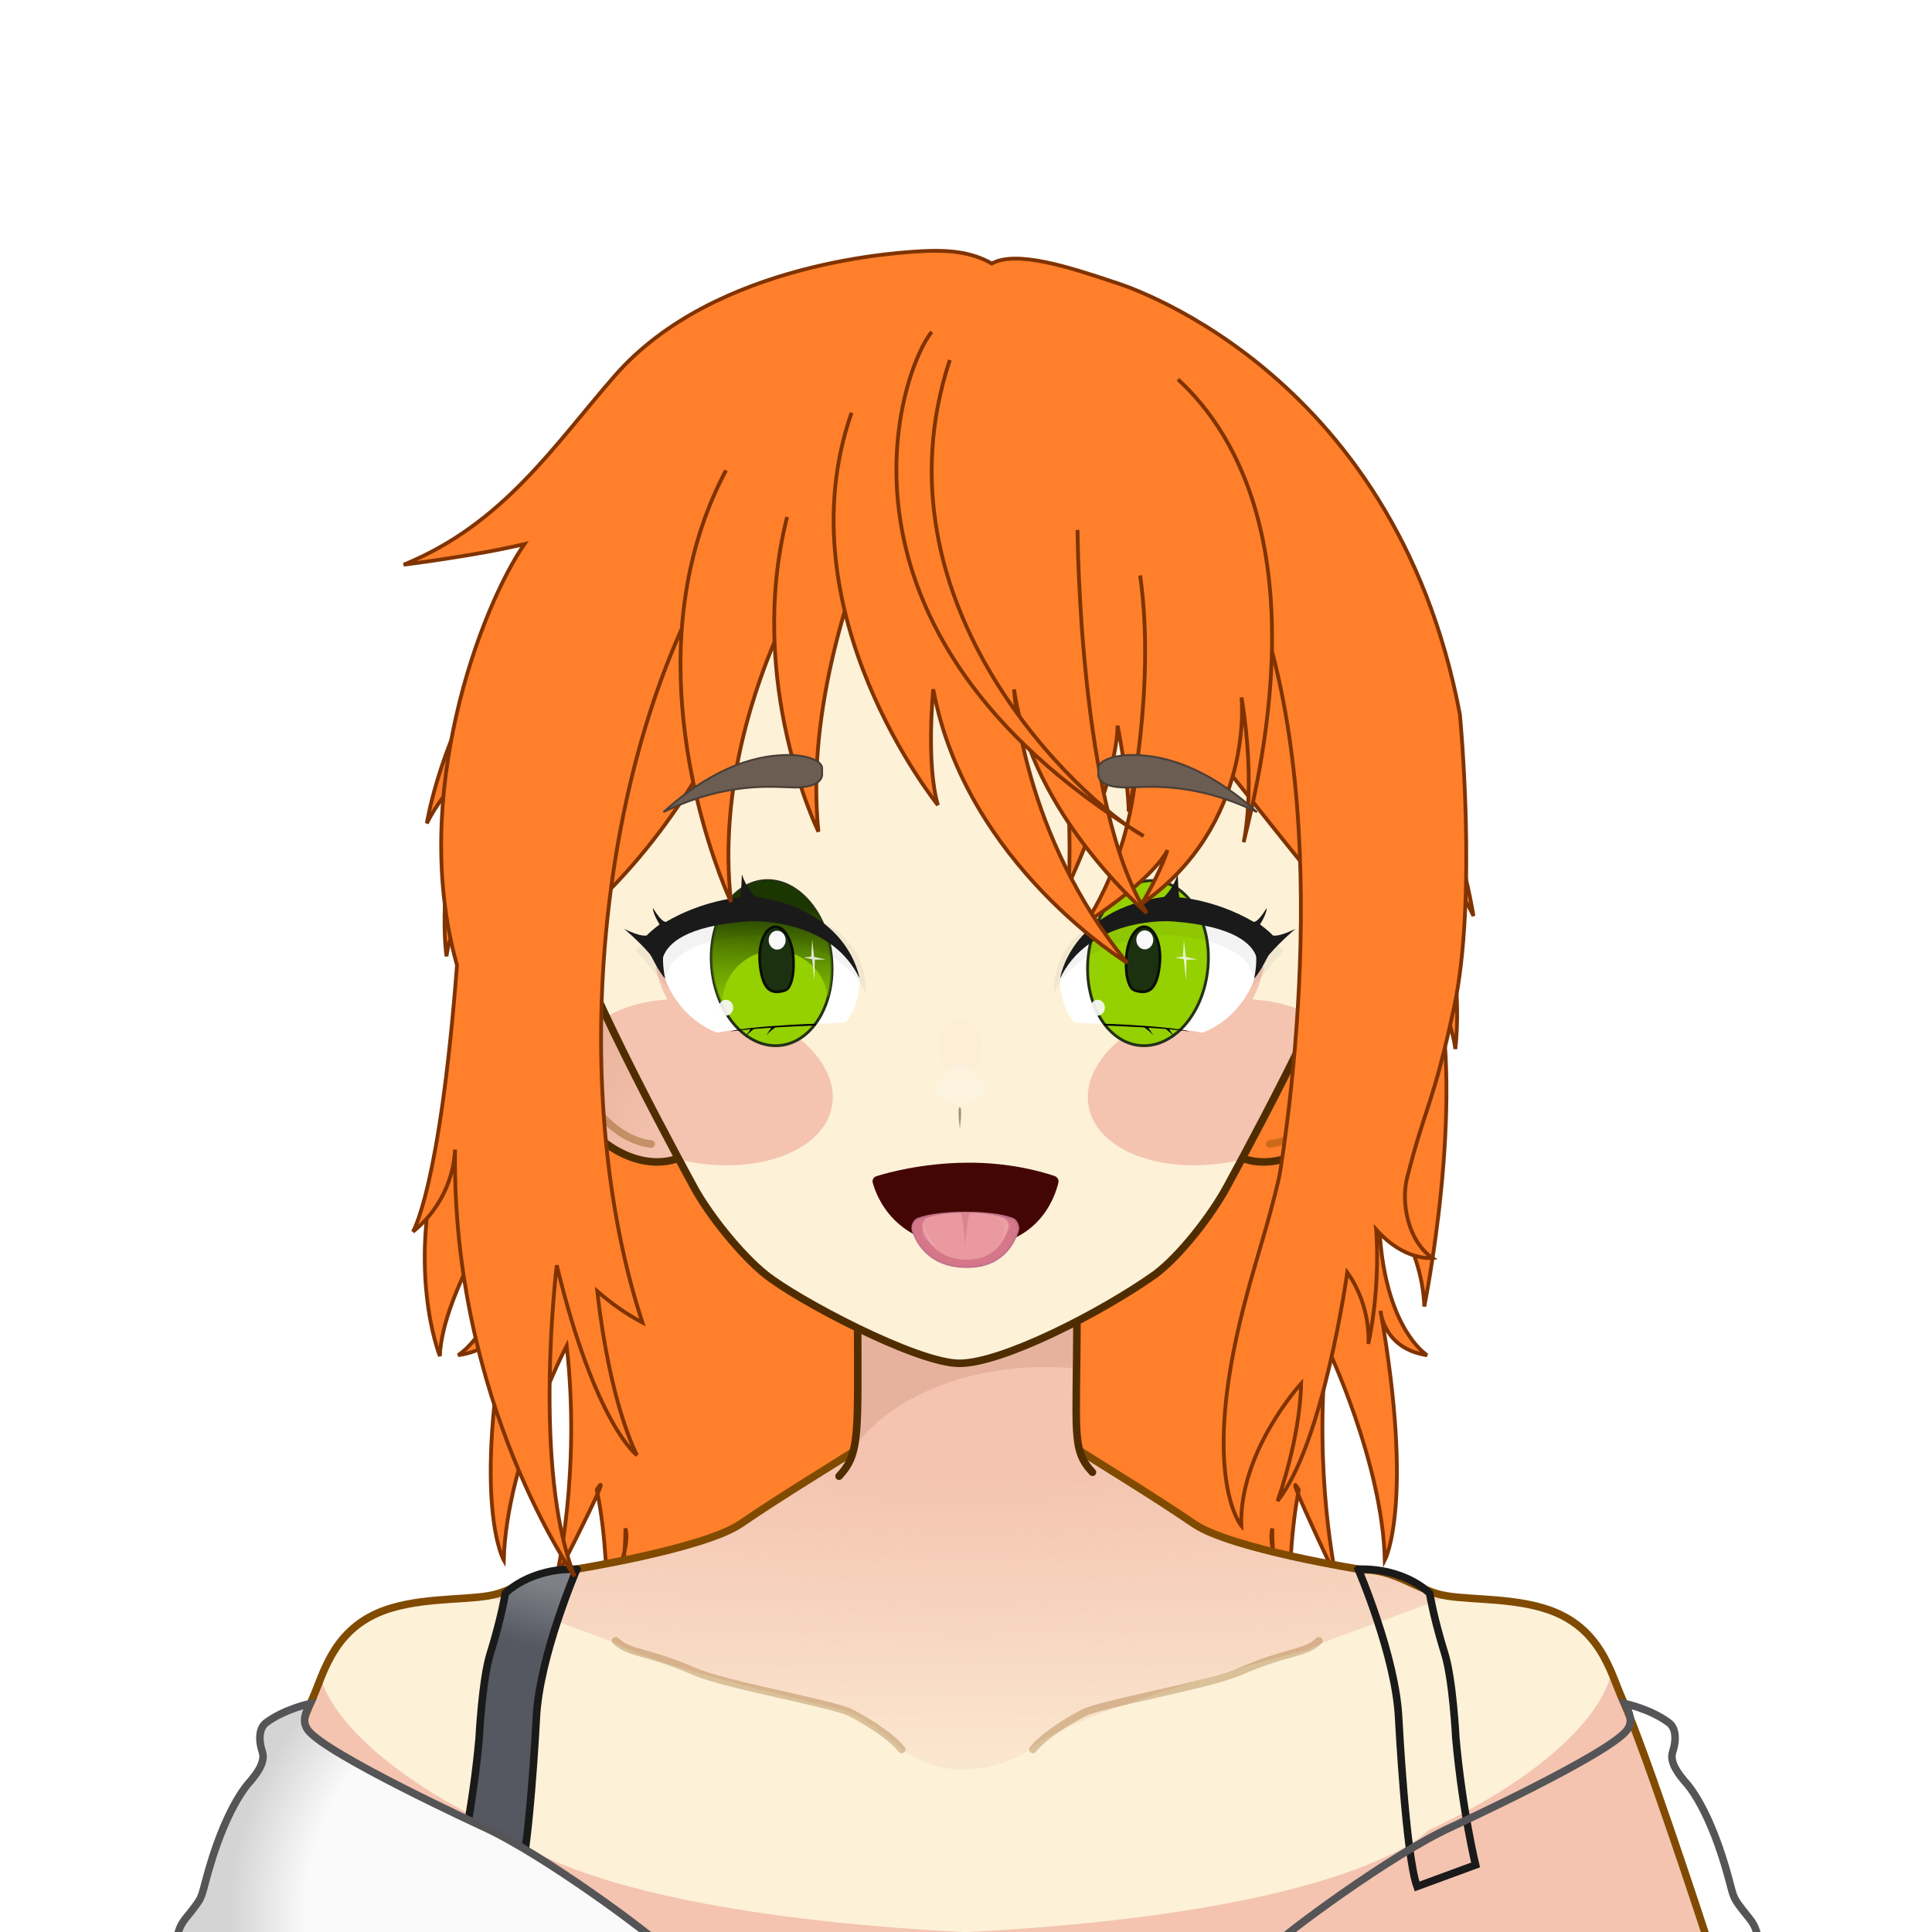 <?xml version="1.0" encoding="UTF-8" standalone="no"?>
<!-- Created with Inkscape (http://www.inkscape.org/) -->

<svg
   width="2048"
   height="2048"
   viewBox="0 0 2048 2048"
   version="1.1"
   id="svg1"
   inkscape:version="1.4 (e7c3feb100, 2024-10-09)"
   sodipodi:docname="model.svg"
   xml:space="preserve"
   inkscape:export-filename="Brow R.png"
   inkscape:export-xdpi="96"
   inkscape:export-ydpi="96"
   xmlns:inkscape="http://www.inkscape.org/namespaces/inkscape"
   xmlns:sodipodi="http://sodipodi.sourceforge.net/DTD/sodipodi-0.dtd"
   xmlns:xlink="http://www.w3.org/1999/xlink"
   xmlns="http://www.w3.org/2000/svg"
   xmlns:svg="http://www.w3.org/2000/svg"><sodipodi:namedview
     id="namedview1"
     pagecolor="#ffffff"
     bordercolor="#000000"
     borderopacity="0.25"
     inkscape:showpageshadow="2"
     inkscape:pageopacity="0.0"
     inkscape:pagecheckerboard="0"
     inkscape:deskcolor="#d1d1d1"
     inkscape:document-units="px"
     inkscape:zoom="0.70710678"
     inkscape:cx="1022.4764"
     inkscape:cy="1100.2582"
     inkscape:window-width="2560"
     inkscape:window-height="1373"
     inkscape:window-x="26"
     inkscape:window-y="23"
     inkscape:window-maximized="0"
     inkscape:current-layer="layer6"
     showguides="true"
     showgrid="false"><inkscape:grid
       id="grid1"
       units="px"
       originx="0"
       originy="0"
       spacingx="1"
       spacingy="1"
       empcolor="#0099e5"
       empopacity="0.302"
       color="#0099e5"
       opacity="0.149"
       empspacing="5"
       dotted="false"
       gridanglex="30"
       gridanglez="30"
       visible="false" /></sodipodi:namedview><defs
     id="defs1"><inkscape:path-effect
       effect="fillet_chamfer"
       id="path-effect20"
       is_visible="true"
       lpeversion="1"
       nodesatellites_param="F,0,0,1,0,2,0,1 @ F,0,0,1,0,2,0,1 @ F,0,0,1,0,2,0,1 @ F,0,0,1,0,2,0,1 @ F,0,0,1,0,2,0,1 @ F,0,0,1,0,2,0,1 @ F,0,0,1,0,2,0,1 @ F,0,0,1,0,2,0,1 @ F,0,0,1,0,2,0,1 @ F,0,0,1,0,2,0,1 @ F,0,0,1,0,2,0,1 @ F,0,0,1,0,2,0,1 @ F,0,0,1,0,2,0,1 @ F,0,0,1,0,2,0,1 @ F,0,0,1,0,2,0,1 @ F,0,0,1,0,2,0,1 @ F,0,0,1,0,2,0,1 @ F,0,0,1,0,2,0,1 @ F,0,0,1,0,2,0,1 @ F,0,0,1,0,2,0,1 @ F,0,0,1,0,2,0,1 @ F,0,0,1,0,2,0,1 @ F,0,0,1,0,2,0,1"
       radius="1"
       unit="px"
       method="auto"
       mode="F"
       chamfer_steps="1"
       flexible="false"
       use_knot_distance="true"
       apply_no_radius="true"
       apply_with_radius="true"
       only_selected="false"
       hide_knots="false" /><inkscape:path-effect
       effect="fillet_chamfer"
       id="path-effect19"
       is_visible="true"
       lpeversion="1"
       nodesatellites_param="F,0,0,1,0,5,0,1 @ F,0,0,1,0,5,0,1 @ F,0,0,1,0,5,0,1"
       radius="5"
       unit="px"
       method="auto"
       mode="F"
       chamfer_steps="1"
       flexible="false"
       use_knot_distance="true"
       apply_no_radius="true"
       apply_with_radius="true"
       only_selected="false"
       hide_knots="false" /><inkscape:path-effect
       effect="fillet_chamfer"
       id="path-effect17"
       is_visible="true"
       lpeversion="1"
       nodesatellites_param="F,0,0,1,0,5,0,1 @ F,0,0,1,0,5,0,1 @ F,0,0,1,0,5,0,1"
       radius="5"
       unit="px"
       method="auto"
       mode="F"
       chamfer_steps="1"
       flexible="false"
       use_knot_distance="true"
       apply_no_radius="true"
       apply_with_radius="true"
       only_selected="false"
       hide_knots="false" /><inkscape:path-effect
       effect="fillet_chamfer"
       id="path-effect2"
       is_visible="true"
       lpeversion="1"
       nodesatellites_param="F,0,1,1,0,5.136,0,1 @ F,0,0,1,0,0,0,1 @ F,0,1,1,0,5.136,0,1 @ F,0,0,1,0,0,0,1"
       radius="4"
       unit="px"
       method="auto"
       mode="F"
       chamfer_steps="1"
       flexible="false"
       use_knot_distance="true"
       apply_no_radius="true"
       apply_with_radius="true"
       only_selected="true"
       hide_knots="false" /><inkscape:path-effect
       effect="fillet_chamfer"
       id="path-effect11"
       is_visible="true"
       lpeversion="1"
       nodesatellites_param="F,0,0,1,0,8,0,1 @ F,0,0,1,0,8,0,1 @ F,0,0,1,0,8,0,1 @ F,0,0,1,0,8,0,1"
       radius="8"
       unit="px"
       method="auto"
       mode="F"
       chamfer_steps="1"
       flexible="false"
       use_knot_distance="true"
       apply_no_radius="true"
       apply_with_radius="true"
       only_selected="false"
       hide_knots="false" /><linearGradient
       id="linearGradient26"
       inkscape:collect="always"><stop
         style="stop-color:#1b3600;stop-opacity:1;"
         offset="0"
         id="stop26" /><stop
         style="stop-color:#6fa900;stop-opacity:0.439;"
         offset="1"
         id="stop27" /></linearGradient><inkscape:path-effect
       effect="roughen"
       id="path-effect1"
       is_visible="true"
       lpeversion="1.2"
       global_randomize="1;1"
       displace_x="1;1"
       displace_y="30;2289852999"
       method="size"
       max_segment_size="20.623"
       segments="10"
       handles="along"
       shift_nodes="true"
       fixed_displacement="false"
       spray_tool_friendly="false" /><linearGradient
       id="linearGradient35"
       inkscape:collect="always"><stop
         style="stop-color:#f4c4b0;stop-opacity:1;"
         offset="0"
         id="stop35" /><stop
         style="stop-color:#eab29b;stop-opacity:1;"
         offset="0.782"
         id="stop37" /><stop
         style="stop-color:#e0a086;stop-opacity:1;"
         offset="1"
         id="stop36" /></linearGradient><linearGradient
       id="linearGradient3"
       inkscape:collect="always"><stop
         style="stop-color:#7e8087;stop-opacity:1"
         offset="0"
         id="stop4" /><stop
         style="stop-color:#555761;stop-opacity:1"
         offset="1"
         id="stop11" /></linearGradient><linearGradient
       id="linearGradient1"
       inkscape:collect="always"><stop
         style="stop-color:#fafafa;stop-opacity:1;"
         offset="0"
         id="stop1" /><stop
         style="stop-color:#fafafa;stop-opacity:1"
         offset="0.735"
         id="stop3" /><stop
         style="stop-color:#d4d4d4;stop-opacity:1"
         offset="1"
         id="stop2" /></linearGradient><linearGradient
       id="linearGradient23"
       inkscape:collect="always"><stop
         style="stop-color:#f4c4b0;stop-opacity:1;"
         offset="0"
         id="stop23" /><stop
         style="stop-color:#f4c4b0;stop-opacity:0.172;"
         offset="1"
         id="stop24" /></linearGradient><inkscape:path-effect
       effect="fillet_chamfer"
       id="path-effect52"
       is_visible="true"
       lpeversion="1"
       nodesatellites_param="F,0,0,1,0,0,0,1 @ F,0,0,1,0,0,0,1 @ F,0,0,1,0,0,0,1 @ F,0,0,1,0,0,0,1 @ F,0,1,1,0,60.655,0,1 @ F,0,0,1,0,0,0,1"
       radius="1"
       unit="px"
       method="auto"
       mode="F"
       chamfer_steps="1"
       flexible="false"
       use_knot_distance="true"
       apply_no_radius="true"
       apply_with_radius="true"
       only_selected="true"
       hide_knots="false" /><inkscape:path-effect
       effect="fillet_chamfer"
       id="path-effect15"
       is_visible="true"
       lpeversion="1"
       nodesatellites_param="F,0,0,1,0,10,0,1 @ F,0,0,1,0,10,0,1 @ F,0,0,1,0,10,0,1 @ F,0,0,1,0,10,0,1 | F,0,0,1,0,10,0,1 @ F,0,0,1,0,10,0,1 @ F,0,0,1,0,10,0,1 @ F,0,0,1,0,10,0,1 | F,0,0,1,0,10,0,1 @ F,0,0,1,0,10,0,1 @ F,0,0,1,0,10,0,1 @ F,0,0,1,0,10,0,1 | F,0,0,1,0,10,0,1 @ F,0,0,1,0,10,0,1 @ F,0,0,1,0,10,0,1 @ F,0,0,1,0,10,0,1 | F,0,0,1,0,10,0,1 @ F,0,0,1,0,10,0,1 @ F,0,0,1,0,10,0,1 @ F,0,0,1,0,10,0,1 | F,0,0,1,0,10,0,1 @ F,0,0,1,0,10,0,1 @ F,0,0,1,0,10,0,1 @ F,0,0,1,0,10,0,1 | F,0,0,1,0,10,0,1 @ F,0,0,1,0,10,0,1 @ F,0,0,1,0,10,0,1 @ F,0,0,1,0,10,0,1 | F,0,0,1,0,10,0,1 @ F,0,0,1,0,10,0,1 @ F,0,0,1,0,10,0,1 @ F,0,0,1,0,10,0,1 | F,0,0,1,0,10,0,1 @ F,0,0,1,0,10,0,1 @ F,0,0,1,0,10,0,1 @ F,0,0,1,0,10,0,1"
       radius="10"
       unit="px"
       method="auto"
       mode="F"
       chamfer_steps="1"
       flexible="false"
       use_knot_distance="true"
       apply_no_radius="true"
       apply_with_radius="true"
       only_selected="false"
       hide_knots="false" /><mask
       maskUnits="userSpaceOnUse"
       id="mask15"><path
         style="font-variation-settings:normal;vector-effect:none;fill:#ffffff;fill-opacity:1;stroke:none;stroke-width:10.575;stroke-linecap:round;stroke-linejoin:round;stroke-miterlimit:4;stroke-dasharray:none;stroke-dashoffset:0;stroke-opacity:1;-inkscape-stroke:none;paint-order:stroke markers fill;stop-color:#000000"
         d="m 907.848,1478.656 -17.175,-4.207 c -56.529,-13.848 -135.257,-47.806 -196.175,-84.617 -29.297,-17.703 -61.431,-40.917 -76.285,-55.109 -11.071,-10.577 -18.915,-21.887 -29.855,-43.044 -6.127,-11.85 -7.886,-14.529 -8.763,-13.347 -5.932,7.993 -14.667,14.991 -21.827,17.487 -4.001,1.395 -8.162,1.832 -17.27,1.816 -10.278,-0.018 -13.866,-0.498 -25,-3.346 -36.753,-9.402 -74.77,-28.155 -100.316,-49.486 -14.875,-12.42 -29.909,-29.354 -41.859,-47.146 -24.571,-36.585 -38.823,-85.937 -36.965,-128 1.435,-32.497 10.901,-57.717 28.125,-74.942 14.177,-14.177 35.168,-22.924 57.072,-23.781 l 7.058,-0.276 -3.818,-6.5 c -5.655,-9.627 -23.743,-46.839 -25.277,-52 -303.119,-1020.291 1562.144,-987.281 1249.472,-1.5 -2.084,6.572 -19.098,41.98 -25.451,52.969 -2.038,3.526 -3.041,6.222 -2.45,6.588 0.551,0.34 3.78,0.719 7.177,0.842 20.072,0.724 41.478,9.892 55.246,23.66 25.758,25.758 34.467,70.702 23.9,123.352 -9.881,49.234 -37.041,95.376 -74.598,126.737 -25.546,21.331 -63.563,40.084 -100.316,49.486 -11.134,2.848 -14.722,3.328 -25,3.346 -9.109,0.016 -13.27,-0.422 -17.27,-1.816 -7.16,-2.496 -15.894,-9.494 -21.827,-17.487 -0.877,-1.182 -2.636,1.497 -8.763,13.347 -10.94,21.158 -18.783,32.467 -29.855,43.044 -14.854,14.192 -46.988,37.405 -76.285,55.109 -60.918,36.811 -139.646,70.769 -196.175,84.617 l -17.175,4.207 -20.359,3.958 c -0.202,-0.202 -3.274,0.042 -6.829,0.542 -24.334,3.419 -45.52,4.488 -88.962,4.488 -43.443,0 -64.628,-1.069 -88.962,-4.488 -3.554,-0.499 -6.627,-0.743 -6.829,-0.542 z"
         id="path15" /></mask><inkscape:path-effect
       effect="fillet_chamfer"
       id="path-effect52-3"
       is_visible="true"
       lpeversion="1"
       nodesatellites_param="F,0,0,1,0,0,0,1 @ F,0,0,1,0,0,0,1 @ F,0,0,1,0,0,0,1 @ F,0,0,1,0,0,0,1 @ F,0,1,1,0,60.655,0,1 @ F,0,0,1,0,0,0,1 @ F,0,0,1,0,0,0,1"
       radius="1"
       unit="px"
       method="auto"
       mode="F"
       chamfer_steps="1"
       flexible="false"
       use_knot_distance="true"
       apply_no_radius="true"
       apply_with_radius="true"
       only_selected="true"
       hide_knots="false" /><inkscape:path-effect
       effect="fillet_chamfer"
       id="path-effect52-1"
       is_visible="true"
       lpeversion="1"
       nodesatellites_param="F,0,0,1,0,0,0,1 @ F,0,0,1,0,0,0,1 @ F,0,0,1,0,0,0,1 @ F,0,0,1,0,0,0,1 @ F,0,1,1,0,60.655,0,1 @ F,0,0,1,0,0,0,1"
       radius="1"
       unit="px"
       method="auto"
       mode="F"
       chamfer_steps="1"
       flexible="false"
       use_knot_distance="true"
       apply_no_radius="true"
       apply_with_radius="true"
       only_selected="true"
       hide_knots="false" /><filter
       inkscape:collect="always"
       style="color-interpolation-filters:sRGB"
       id="filter21"
       x="-0.022"
       y="-0.124"
       width="1.043"
       height="1.247"><feGaussianBlur
         inkscape:collect="always"
         stdDeviation="14.204"
         id="feGaussianBlur21" /></filter><mask
       maskUnits="userSpaceOnUse"
       id="mask22"><path
         id="path23"
         style="font-variation-settings:normal;vector-effect:none;fill:#fafafa;fill-opacity:1;stroke:none;stroke-width:8;stroke-linecap:round;stroke-linejoin:miter;stroke-miterlimit:4;stroke-dasharray:none;stroke-dashoffset:0;stroke-opacity:1;-inkscape-stroke:none;paint-order:stroke markers fill"
         d="m 1808.111,2051.007 c 0,0 -63.673,-195.249 -88.246,-249.612 -12.974,-28.703 -22.895,-78.819 -84.332,-96.902 -41.078,-12.09 -88.472,-7.68 -112.678,-15.2 -24.755,-7.691 -48.732,-26.116 -78.496,-25.2 0,0 -139.309,-22.022 -178.598,-48.714 -51.043,-34.676 -87.462,-55.643 -142.624,-91.299 m 0,0 c -20.419,-11.532 -172.344,-9.603 -195.527,0 -55.162,35.656 -91.581,56.622 -142.624,91.299 -39.289,26.692 -178.598,48.714 -178.598,48.714 -29.764,-0.916 -53.74,17.509 -78.496,25.2 -24.205,7.52 -71.6,3.11 -112.678,15.2 -61.438,18.083 -71.359,68.198 -84.332,96.902 -24.572,54.363 -88.246,249.612 -88.246,249.612 h 1565.475"
         inkscape:label="Fill"
         sodipodi:nodetypes="cssscscccscssscc" /></mask><filter
       inkscape:collect="always"
       style="color-interpolation-filters:sRGB"
       id="filter23"
       x="-0.017"
       y="-0.047"
       width="1.033"
       height="1.094"><feGaussianBlur
         inkscape:collect="always"
         stdDeviation="7.789"
         id="feGaussianBlur23" /></filter><radialGradient
       inkscape:collect="always"
       xlink:href="#linearGradient23"
       id="radialGradient24"
       cx="1026.319"
       cy="1382.22"
       fx="1026.319"
       fy="1382.22"
       r="588.834"
       gradientTransform="matrix(0,0.556,-3.82,0,6305.787,994.823)"
       gradientUnits="userSpaceOnUse" /><linearGradient
       inkscape:collect="always"
       xlink:href="#linearGradient3"
       id="linearGradient24"
       gradientUnits="userSpaceOnUse"
       x1="1484.474"
       y1="1676.833"
       x2="1501.649"
       y2="1742.466" /><radialGradient
       inkscape:collect="always"
       xlink:href="#linearGradient1"
       id="radialGradient25"
       gradientUnits="userSpaceOnUse"
       gradientTransform="matrix(1.073,-0.447,0.473,1.133,-1103.389,308.855)"
       cx="1505.405"
       cy="2102.78"
       fx="1505.405"
       fy="2102.78"
       r="258.986" /><filter
       inkscape:collect="always"
       style="color-interpolation-filters:sRGB"
       id="filter33"
       x="-0.378"
       y="-0.612"
       width="1.757"
       height="2.225"><feGaussianBlur
         inkscape:collect="always"
         stdDeviation="43.722"
         id="feGaussianBlur33" /></filter><mask
       maskUnits="userSpaceOnUse"
       id="mask34"><path
         id="path34"
         style="font-variation-settings:normal;vector-effect:none;fill:#ffffff;fill-opacity:1;stroke:none;stroke-width:8;stroke-linecap:round;stroke-linejoin:miter;stroke-miterlimit:4;stroke-dasharray:none;stroke-dashoffset:0;stroke-opacity:1;-inkscape-stroke:none;paint-order:stroke markers fill;stop-color:#000000"
         d="m 1017.906,288.873 v 0.002 c -122.231,0.019 -239.453,42.559 -325.885,118.268 -86.439,75.715 -135.003,178.403 -135.018,285.479 0,165.089 32.518,251.041 32.518,251.041 17.084,72.399 100.803,231.757 146.188,315.041 16.029,29.415 48.895,72.107 75.666,92.211 89.142,66.942 182.17,96.773 202.449,102.828 0,0 2.683,0.462 4.123,0.462 1.44,0 4.123,-0.462 4.123,-0.462 20.28,-6.055 113.308,-35.886 202.449,-102.828 26.771,-20.104 59.637,-62.796 75.666,-92.211 45.384,-83.284 129.103,-242.642 146.188,-315.041 0,0 32.518,-85.952 32.518,-251.041 -0.014,-107.076 -48.578,-209.764 -135.017,-285.479 C 1257.441,331.433 1140.22,288.894 1017.988,288.875 v -0.002 z"
         sodipodi:nodetypes="ccsccssczcssccsccc"
         inkscape:label="Fill" /></mask><filter
       inkscape:collect="always"
       style="color-interpolation-filters:sRGB"
       id="filter35"
       x="-0.355"
       y="-0.279"
       width="1.71"
       height="1.558"><feGaussianBlur
         inkscape:collect="always"
         stdDeviation="7.685"
         id="feGaussianBlur35" /></filter><radialGradient
       inkscape:collect="always"
       xlink:href="#linearGradient35"
       id="radialGradient36"
       cx="690.88"
       cy="1200.831"
       fx="690.88"
       fy="1200.831"
       r="66.839"
       gradientTransform="matrix(1.858,-0.912,1.387,2.825,-2233.831,-1539.137)"
       gradientUnits="userSpaceOnUse" /><filter
       inkscape:collect="always"
       style="color-interpolation-filters:sRGB"
       id="filter38"
       x="-0.092"
       y="-0.1"
       width="1.184"
       height="1.2"><feGaussianBlur
         inkscape:collect="always"
         stdDeviation="10.807"
         id="feGaussianBlur38" /></filter><mask
       maskUnits="userSpaceOnUse"
       id="mask38"><path
         id="path38"
         style="font-variation-settings:normal;vector-effect:none;fill:#ffffff;fill-opacity:1;stroke:none;stroke-width:8;stroke-linecap:round;stroke-linejoin:miter;stroke-miterlimit:4;stroke-dasharray:none;stroke-dashoffset:0;stroke-opacity:1;-inkscape-stroke:none;paint-order:stroke markers fill"
         d="m 888.528,1572.348 c 22.738,-24.526 20.618,-51.79 20.618,-179.089 h 232.455 c 0,127.299 -2.12,154.563 20.618,179.089 z"
         inkscape:label="Fill"
         sodipodi:nodetypes="ccccc" /></mask><inkscape:path-effect
       effect="fillet_chamfer"
       id="path-effect15-6"
       is_visible="true"
       lpeversion="1"
       nodesatellites_param="F,0,0,1,0,10,0,1 @ F,0,0,1,0,10,0,1 @ F,0,0,1,0,10,0,1 @ F,0,0,1,0,10,0,1 | F,0,0,1,0,10,0,1 @ F,0,0,1,0,10,0,1 @ F,0,0,1,0,10,0,1 @ F,0,0,1,0,10,0,1 | F,0,0,1,0,10,0,1 @ F,0,0,1,0,10,0,1 @ F,0,0,1,0,10,0,1 @ F,0,0,1,0,10,0,1 | F,0,0,1,0,10,0,1 @ F,0,0,1,0,10,0,1 @ F,0,0,1,0,10,0,1 @ F,0,0,1,0,10,0,1 | F,0,0,1,0,10,0,1 @ F,0,0,1,0,10,0,1 @ F,0,0,1,0,10,0,1 @ F,0,0,1,0,10,0,1 | F,0,0,1,0,10,0,1 @ F,0,0,1,0,10,0,1 @ F,0,0,1,0,10,0,1 @ F,0,0,1,0,10,0,1 | F,0,0,1,0,10,0,1 @ F,0,0,1,0,10,0,1 @ F,0,0,1,0,10,0,1 @ F,0,0,1,0,10,0,1 | F,0,0,1,0,10,0,1 @ F,0,0,1,0,10,0,1 @ F,0,0,1,0,10,0,1 @ F,0,0,1,0,10,0,1 | F,0,0,1,0,10,0,1 @ F,0,0,1,0,10,0,1 @ F,0,0,1,0,10,0,1 @ F,0,0,1,0,10,0,1"
       radius="10"
       unit="px"
       method="auto"
       mode="F"
       chamfer_steps="1"
       flexible="false"
       use_knot_distance="true"
       apply_no_radius="true"
       apply_with_radius="true"
       only_selected="false"
       hide_knots="false" /><mask
       maskUnits="userSpaceOnUse"
       id="mask2"><path
         style="font-variation-settings:normal;fill:#ffffff;fill-opacity:1;stroke:none;stroke-width:8;stroke-linecap:round;stroke-linejoin:miter;stroke-miterlimit:4;stroke-dasharray:none;stroke-dashoffset:0;stroke-opacity:1;paint-order:normal"
         d="m 916.582,950.162 c 0,26.506 -33.226,109.628 -108.765,109.628 -70.363,0 -102.75,-103.543 -102.75,-118.524 0,-7.55 35.327,-46.409 105.446,-45.578 11.77,0.14 106.069,14.173 106.069,54.473 z"
         id="path3"
         sodipodi:nodetypes="sssss" /></mask><filter
       inkscape:collect="always"
       style="color-interpolation-filters:sRGB"
       id="filter26"
       x="-0.013"
       y="-0.027"
       width="1.027"
       height="1.053"><feGaussianBlur
         inkscape:collect="always"
         stdDeviation="0.612"
         id="feGaussianBlur26" /></filter><linearGradient
       inkscape:collect="always"
       xlink:href="#linearGradient26"
       id="linearGradient27"
       x1="710.01"
       y1="1040.965"
       x2="697.817"
       y2="1141.105"
       gradientUnits="userSpaceOnUse" /><filter
       inkscape:collect="always"
       style="color-interpolation-filters:sRGB"
       id="filter27"
       x="-0.054"
       y="-0.052"
       width="1.107"
       height="1.105"><feGaussianBlur
         inkscape:collect="always"
         stdDeviation="2.854"
         id="feGaussianBlur27" /></filter><filter
       inkscape:collect="always"
       style="color-interpolation-filters:sRGB"
       id="filter28"
       x="-0.036"
       y="-0.094"
       width="1.072"
       height="1.188"><feGaussianBlur
         inkscape:collect="always"
         stdDeviation="3.639"
         id="feGaussianBlur28" /></filter><filter
       inkscape:collect="always"
       style="color-interpolation-filters:sRGB"
       id="filter29"
       x="-0.027"
       y="-0.015"
       width="1.054"
       height="1.03"><feGaussianBlur
         inkscape:collect="always"
         stdDeviation="0.266"
         id="feGaussianBlur29" /></filter><filter
       inkscape:collect="always"
       style="color-interpolation-filters:sRGB"
       id="filter1-0"
       x="-0.077"
       y="-0.11"
       width="1.155"
       height="1.22"><feGaussianBlur
         inkscape:collect="always"
         stdDeviation="5.478"
         id="feGaussianBlur1-7" /></filter><mask
       maskUnits="userSpaceOnUse"
       id="mask31"><ellipse
         style="display:inline;fill:#ffffff;fill-opacity:1;stroke:#ffffff;stroke-width:3.087;stroke-linecap:round;stroke-dasharray:none;stroke-opacity:1"
         id="ellipse31"
         cx="683.693"
         cy="1206.331"
         rx="61.501"
         ry="96.227"
         transform="matrix(0.989,0.148,0.361,-0.933,0,0)"
         inkscape:label="Iris"
         mask="none" /></mask><mask
       maskUnits="userSpaceOnUse"
       id="mask32"><ellipse
         style="display:inline;fill:#ffffff;fill-opacity:1;stroke:#ffffff;stroke-width:3;stroke-linecap:round;stroke-dasharray:none;stroke-opacity:1"
         id="ellipse32"
         cx="708.445"
         cy="1099.8"
         rx="63.727"
         ry="87.729"
         inkscape:label="Iris"
         mask="none" /></mask><filter
       inkscape:collect="always"
       style="color-interpolation-filters:sRGB"
       id="filter11"
       x="-0.079"
       y="-0.081"
       width="1.159"
       height="1.163"><feGaussianBlur
         inkscape:collect="always"
         stdDeviation="1.399"
         id="feGaussianBlur11" /></filter><inkscape:path-effect
       effect="fillet_chamfer"
       id="path-effect2-5"
       is_visible="true"
       lpeversion="1"
       nodesatellites_param="F,0,1,1,0,14.817,0,1 @ F,0,0,1,0,0,0,1 @ F,0,1,1,0,14.817,0,1 @ F,0,0,1,0,0,0,1"
       radius="4"
       unit="px"
       method="auto"
       mode="F"
       chamfer_steps="1"
       flexible="false"
       use_knot_distance="true"
       apply_no_radius="true"
       apply_with_radius="true"
       only_selected="true"
       hide_knots="false" /><inkscape:path-effect
       effect="fillet_chamfer"
       id="path-effect2-5-2"
       is_visible="true"
       lpeversion="1"
       nodesatellites_param="F,0,1,1,0,14.817,0,1 @ F,0,0,1,0,0,0,1 @ F,0,1,1,0,14.817,0,1 @ F,0,0,1,0,0,0,1"
       radius="4"
       unit="px"
       method="auto"
       mode="F"
       chamfer_steps="1"
       flexible="false"
       use_knot_distance="true"
       apply_no_radius="true"
       apply_with_radius="true"
       only_selected="true"
       hide_knots="false" /><filter
       inkscape:collect="always"
       style="color-interpolation-filters:sRGB"
       id="filter6"
       x="-0.095"
       y="-0.205"
       width="1.19"
       height="1.41"><feGaussianBlur
         inkscape:collect="always"
         stdDeviation="7.648"
         id="feGaussianBlur6" /></filter><filter
       inkscape:collect="always"
       style="color-interpolation-filters:sRGB"
       id="filter10"
       x="-0.688"
       y="-0.177"
       width="2.377"
       height="1.354"><feGaussianBlur
         inkscape:collect="always"
         stdDeviation="1.806"
         id="feGaussianBlur10" /></filter><filter
       inkscape:collect="always"
       style="color-interpolation-filters:sRGB"
       id="filter17"
       x="-0.169"
       y="-0.097"
       width="1.337"
       height="1.194"><feGaussianBlur
         inkscape:collect="always"
         stdDeviation="0.853"
         id="feGaussianBlur17" /></filter><inkscape:path-effect
       effect="fillet_chamfer"
       id="path-effect2-5-6"
       is_visible="true"
       lpeversion="1"
       nodesatellites_param="F,0,1,1,0,14.817,0,1 @ F,0,0,1,0,0,0,1 @ F,0,1,1,0,14.817,0,1 @ F,0,0,1,0,0,0,1"
       radius="4"
       unit="px"
       method="auto"
       mode="F"
       chamfer_steps="1"
       flexible="false"
       use_knot_distance="true"
       apply_no_radius="true"
       apply_with_radius="true"
       only_selected="true"
       hide_knots="false" /><mask
       maskUnits="userSpaceOnUse"
       id="mask19"><path
         style="display:inline;fill:#ffffff;fill-opacity:1;stroke:#ffffff;stroke-width:3.478;stroke-linecap:round;stroke-linejoin:round;stroke-dasharray:none;stroke-opacity:1"
         d="m 1109.472,1277.48 c -13.803,-4.53 -39.864,-9.958 -85.515,-9.958 -46.006,0 -72.461,5.512 -86.464,10.063 -7.761,2.522 -12.499,12.545 -9.611,20.187 7.961,21.066 31.172,58.148 96.075,59.22 65.332,1.079 87.902,-37.436 95.423,-59.127 2.677,-7.719 -2.156,-17.841 -9.908,-20.385 z"
         id="path19"
         sodipodi:nodetypes="czczc"
         inkscape:path-effect="#path-effect2-5-6"
         inkscape:original-d="m 1122.9568,1283.5113 c 0,0 -20.644,-15.9889 -98.9998,-15.9889 -78.35575,0 -100,15.9889 -100,15.9889 0,0 9.19961,71.9817 100,73.4811 90.8004,1.4994 98.9998,-73.4811 98.9998,-73.4811 z"
         transform="matrix(0.511,0,0,0.647,384.92,542.696)" /></mask><inkscape:path-effect
       effect="fillet_chamfer"
       id="path-effect20-1"
       is_visible="true"
       lpeversion="1"
       nodesatellites_param="F,0,0,1,0,2,0,1 @ F,0,0,1,0,2,0,1 @ F,0,0,1,0,2,0,1 @ F,0,0,1,0,2,0,1 @ F,0,0,1,0,2,0,1 @ F,0,0,1,0,2,0,1 @ F,0,0,1,0,2,0,1 @ F,0,0,1,0,2,0,1 @ F,0,0,1,0,2,0,1 @ F,0,0,1,0,2,0,1 @ F,0,0,1,0,2,0,1 @ F,0,0,1,0,2,0,1 @ F,0,0,1,0,2,0,1 @ F,0,0,1,0,2,0,1 @ F,0,0,1,0,2,0,1 @ F,0,0,1,0,2,0,1 @ F,0,0,1,0,2,0,1 @ F,0,0,1,0,2,0,1 @ F,0,0,1,0,2,0,1"
       radius="1"
       unit="px"
       method="auto"
       mode="F"
       chamfer_steps="1"
       flexible="false"
       use_knot_distance="true"
       apply_no_radius="true"
       apply_with_radius="true"
       only_selected="false"
       hide_knots="false" /><inkscape:path-effect
       effect="fillet_chamfer"
       id="path-effect20-1-0"
       is_visible="true"
       lpeversion="1"
       nodesatellites_param="F,0,0,1,0,0,0,1 @ F,0,0,1,0,0,0,1 @ F,0,0,1,0,2,0,1 @ F,0,0,1,0,2,0,1 @ F,0,0,1,0,2,0,1 @ F,0,0,1,0,2,0,1 @ F,0,0,1,0,2,0,1 @ F,0,0,1,0,2,0,1 @ F,0,0,1,0,2,0,1 @ F,0,0,1,0,2,0,1 @ F,0,0,1,0,2,0,1 @ F,0,0,1,0,2,0,1 @ F,0,0,1,0,2,0,1 @ F,0,0,1,0,2,0,1 @ F,0,0,1,0,2,0,1 @ F,0,0,1,0,2,0,1 @ F,0,0,1,0,2,0,1 @ F,0,1,1,0,0,0,1 @ F,0,0,1,0,0,0,1"
       radius="1"
       unit="px"
       method="auto"
       mode="F"
       chamfer_steps="1"
       flexible="false"
       use_knot_distance="true"
       apply_no_radius="true"
       apply_with_radius="true"
       only_selected="false"
       hide_knots="false" /></defs><g
     inkscape:groupmode="layer"
     id="layer5"
     inkscape:label="Hair Back"
     style="display:inline"
     sodipodi:insensitive="true"><path
       style="font-variation-settings:normal;display:inline;opacity:1;fill:#ff7f2a;fill-opacity:1;stroke:#803300;stroke-width:4;stroke-linecap:butt;stroke-linejoin:miter;stroke-miterlimit:4;stroke-dasharray:none;stroke-dashoffset:0;stroke-opacity:1;paint-order:normal;stop-color:#000000;stop-opacity:1"
       d="m 1019.407,1761.551 c -199.812,91.885 -418.363,77.447 -418.363,77.447 0,0 62.456,-115.233 61.923,-218.726 0,0 8.109,19.833 -19.592,67.886 0,0 -0.234,-59.568 -10.803,-109.057 0,0 24.159,-38.073 -42.751,92.95 0,0 26.178,-109.678 10.885,-245.472 0,0 -63.89,122.35 -66.7,227.271 0,0 -34.19,-59.075 4.9,-264.343 0,0 -2.985,40.119 -53.398,47.03 0,0 60.004,-33.976 54.971,-172.77 0,0 -71.911,107.013 -74.212,173.773 0,0 -38.472,-95.97 3.69,-230.015 27.473,-87.344 41.575,-154.244 57.227,-312.968 0,0 -48.13,73.885 -53.872,119.159 0,0 -18.458,-124.185 53.739,-220.304 0,0 -48.585,27.277 -74.582,79.369 0,0 48.063,-306.639 334.835,-345.592 l 229.505,-37.82 z"
       id="path44"
       sodipodi:nodetypes="cccccccccccccccccccc" /><path
       style="font-variation-settings:normal;display:inline;opacity:1;fill:#ff7f2a;fill-opacity:1;stroke:#803300;stroke-width:4;stroke-linecap:butt;stroke-linejoin:miter;stroke-miterlimit:4;stroke-dasharray:none;stroke-dashoffset:0;stroke-opacity:1;paint-order:normal;stop-color:#000000;stop-opacity:1"
       d="m 1018.949,1761.691 c 184.837,91.907 387.009,77.465 387.009,77.465 0,0 -57.775,-115.26 -57.282,-218.778 0,0 -7.501,19.838 18.124,67.902 0,0 0.216,-59.582 9.994,-109.083 0,0 -22.349,-38.082 39.547,92.972 0,0 -24.216,-109.704 -10.069,-245.53 0,0 59.102,122.379 61.701,227.324 0,0 31.628,-59.089 -4.533,-264.405 0,0 2.761,40.128 49.396,47.041 0,0 -55.507,-33.984 -50.852,-172.811 0,0 45.704,54.361 47.833,121.137 0,0 43.79,-214.766 11.808,-346.582 -25.414,-87.364 -14.297,113.203 -28.776,-45.559 0,0 44.523,73.903 49.835,119.187 0,0 17.075,-124.214 -49.712,-220.355 0,0 44.944,27.283 68.992,79.387 0,0 -63.028,-405.003 -328.308,-443.965 l -212.305,-37.829 z"
       id="path44-7"
       sodipodi:nodetypes="cccccccccccccccccccc" /></g><g
     inkscape:groupmode="layer"
     id="layer3"
     inkscape:label="Body"
     style="display:inline"
     sodipodi:insensitive="true"><path
       id="path8-1"
       style="font-variation-settings:normal;vector-effect:none;fill:#fdf1d8;fill-opacity:1;stroke:none;stroke-width:8;stroke-linecap:round;stroke-linejoin:miter;stroke-miterlimit:4;stroke-dasharray:none;stroke-dashoffset:0;stroke-opacity:1;-inkscape-stroke:none;paint-order:stroke markers fill"
       d="m 1808.111,2051.007 c 0,0 -63.673,-195.249 -88.246,-249.612 -12.974,-28.703 -22.895,-78.819 -84.332,-96.902 -41.078,-12.09 -88.472,-7.68 -112.678,-15.2 -24.755,-7.691 -48.732,-26.116 -78.496,-25.2 0,0 -139.309,-22.022 -178.598,-48.714 -51.043,-34.676 -87.462,-55.643 -142.624,-91.299 m 0,0 c -20.419,-11.532 -172.344,-9.603 -195.527,0 -55.162,35.656 -91.581,56.622 -142.624,91.299 -39.289,26.692 -178.598,48.714 -178.598,48.714 -29.764,-0.916 -53.74,17.509 -78.496,25.2 -24.205,7.52 -71.6,3.11 -112.678,15.2 -61.438,18.083 -71.359,68.198 -84.332,96.902 -24.572,54.363 -88.246,249.612 -88.246,249.612 h 1565.475"
       inkscape:label="Fill"
       sodipodi:nodetypes="cssscscccscssscc"
       mask="none" /><g
       id="g21"
       inkscape:label="Body Shadow"
       mask="url(#mask22)"><path
         id="path21"
         style="font-variation-settings:normal;opacity:1;vector-effect:none;fill:#f4c4b0;fill-opacity:1;stroke:none;stroke-width:8;stroke-linecap:round;stroke-linejoin:miter;stroke-miterlimit:4;stroke-dasharray:none;stroke-dashoffset:0;stroke-opacity:1;-inkscape-stroke:none;paint-order:stroke markers fill;filter:url(#filter21);stop-color:#000000;stop-opacity:1"
         d="m 337.242,1775.281 c -3.977,9.528 -7.232,18.572 -10.641,26.113 -24.572,54.363 -88.246,249.613 -88.246,249.613 h 780.73 8.295 780.73 c 0,0 -63.674,-195.25 -88.246,-249.613 -3.409,-7.541 -6.664,-16.585 -10.641,-26.113 l -1.963,0.045 c 0,0 -9.535,78.236 -193.842,165.459 0,0 -77.353,86.236 -490.188,107.41 -412.832,-21.174 -490.186,-107.41 -490.186,-107.41 -184.307,-87.223 -193.842,-165.459 -193.842,-165.459 z"
         inkscape:label="Body Contour" /><path
         id="path8-1-7"
         style="font-variation-settings:normal;opacity:1;mix-blend-mode:normal;vector-effect:none;fill:url(#radialGradient24);fill-opacity:1;stroke:none;stroke-width:8;stroke-linecap:round;stroke-linejoin:miter;stroke-miterlimit:4;stroke-dasharray:none;stroke-dashoffset:0;stroke-opacity:1;-inkscape-stroke:none;paint-order:stroke markers fill;filter:url(#filter23)"
         inkscape:label="Head Shadow"
         d="m 1018.338,1478.345 -556.445,190.612 191.232,70.976 c 33.638,23.158 238.996,71.089 238.996,71.089 33.374,11.814 66.484,44.818 66.484,44.818 66.455,44.6 132.016,-1.252 132.016,-1.252 47.942,-44.352 297.007,-108 297.007,-108 14.915,-11.296 202.144,-69.794 203.118,-88.273 z"
         sodipodi:nodetypes="ccccccccc"
         transform="matrix(1,0,0,0.99,0,19.262)" /></g><path
       id="path8-1-5"
       style="font-variation-settings:normal;vector-effect:none;fill:none;fill-opacity:1;stroke:#804b00;stroke-width:8;stroke-linecap:round;stroke-linejoin:miter;stroke-miterlimit:4;stroke-dasharray:none;stroke-dashoffset:0;stroke-opacity:1;-inkscape-stroke:none;paint-order:stroke markers fill"
       d="m 1808.111,2051.007 c 0,0 -63.673,-195.249 -88.246,-249.612 -12.974,-28.703 -22.895,-78.819 -84.332,-96.902 -41.078,-12.09 -88.472,-7.68 -112.678,-15.2 -24.755,-7.691 -48.732,-26.116 -78.496,-25.2 0,0 -139.309,-22.022 -178.598,-48.714 -51.043,-34.676 -87.462,-55.643 -142.624,-91.299 m -195.527,0 c -55.162,35.656 -91.581,56.622 -142.624,91.299 -39.289,26.692 -178.598,48.714 -178.598,48.714 -29.764,-0.916 -53.74,17.509 -78.496,25.2 -24.205,7.52 -71.6,3.11 -112.678,15.2 -61.438,18.083 -71.359,68.198 -84.332,96.902 -24.572,54.363 -88.246,249.612 -88.246,249.612"
       inkscape:label="Outline"
       sodipodi:nodetypes="cssscsccscsssc" /><path
       id="path8-1-5-4"
       style="font-variation-settings:normal;opacity:0.289;vector-effect:none;fill:none;fill-opacity:1;stroke:#804b00;stroke-width:8;stroke-linecap:round;stroke-linejoin:miter;stroke-miterlimit:4;stroke-dasharray:none;stroke-dashoffset:0;stroke-opacity:1;-inkscape-stroke:none;paint-order:stroke markers fill"
       d="m 955.865,1854.539 c 0,0 -10.906,-15.864 -52.986,-38.414 -19.228,-10.304 -132.377,-29.441 -166.013,-44.04 -52.518,-22.794 -69.332,-18.576 -84.211,-32.742 m 442.225,115.196 c 0,0 10.906,-15.864 52.986,-38.414 19.228,-10.304 132.377,-29.441 166.013,-44.04 52.518,-22.794 69.332,-18.576 84.211,-32.742"
       inkscape:label="Collarbone Outline" /><g
       id="g24"
       transform="matrix(-1,0,0,1,2053.499,0)"
       inkscape:label="Sleeve L"><path
         style="font-variation-settings:normal;opacity:1;vector-effect:none;fill:url(#linearGradient24);fill-opacity:1;stroke:none;stroke-width:8;stroke-linecap:round;stroke-linejoin:miter;stroke-miterlimit:4;stroke-dasharray:none;stroke-dashoffset:0;stroke-opacity:1;-inkscape-stroke:none;paint-order:stroke markers fill;stop-color:#000000;stop-opacity:1"
         d="m 1442.074,1663.426 c 0,0 40.127,92.882 42.94,158.822 0,0 7.381,144.112 19.428,177.492 l 62.053,-22.815 c 0,0 -13.96,-57.223 -20.929,-134.547 0,0 -3.106,-61.54 -11.652,-89.172 -8.054,-26.041 -13.333,-48.244 -16.099,-64.152 0,0 -25.037,-26.831 -75.74,-25.628 z"
         id="path14"
         sodipodi:nodetypes="cccccscc"
         inkscape:label="Strap Fill" /><path
         style="font-variation-settings:normal;opacity:1;vector-effect:none;fill:none;fill-opacity:1;stroke:#1a1a1a;stroke-width:8;stroke-linecap:round;stroke-linejoin:miter;stroke-miterlimit:4;stroke-dasharray:none;stroke-dashoffset:0;stroke-opacity:1;-inkscape-stroke:none;paint-order:stroke markers fill"
         d="m 1442.074,1663.426 c 0,0 40.127,92.882 42.94,158.822 0,0 7.381,144.112 19.428,177.492 l 62.053,-22.815 c 0,0 -13.96,-57.223 -20.929,-134.547 0,0 -3.106,-61.54 -11.652,-89.172 -8.054,-26.041 -13.333,-48.244 -16.099,-64.152 0,0 -25.037,-26.831 -75.74,-25.628 z"
         id="path16"
         sodipodi:nodetypes="cccccscc"
         inkscape:label="Strap Outline" /><path
         style="font-variation-settings:normal;vector-effect:none;fill:url(#radialGradient25);fill-opacity:1;stroke:none;stroke-width:8;stroke-linecap:round;stroke-linejoin:miter;stroke-miterlimit:4;stroke-dasharray:none;stroke-dashoffset:0;stroke-opacity:1;-inkscape-stroke:none;paint-order:stroke markers fill;stop-color:#000000"
         d="m 1350.422,2064.35 c 11.903,-13.169 126.407,-98.378 190.357,-127.599 0,0 165.131,-81.055 186.643,-103.319 0,0 3.641,-14.265 -1.428,-24.216 0,0 32.371,5.047 50.193,21.462 0,0 4.023,16.815 -0.576,30.887 0,0 3.413,13.178 8.243,19.155 0,0 27.241,29.352 47.673,99.044 0,0 5.624,28.916 19.028,46.109 0,0 12.721,13.014 17.84,38.645"
         id="path22"
         inkscape:label="Clothing Fill" /><path
         style="font-variation-settings:normal;opacity:1;vector-effect:none;fill:none;fill-opacity:1;stroke:#555558;stroke-width:8;stroke-linecap:round;stroke-linejoin:miter;stroke-miterlimit:4;stroke-dasharray:none;stroke-dashoffset:0;stroke-opacity:1;-inkscape-stroke:none;paint-order:stroke markers fill;stop-color:#000000;stop-opacity:1"
         d="m 1350.422,2064.35 c 11.903,-13.169 126.407,-98.378 190.357,-127.599 0,0 169.076,-77.827 186.643,-103.319 6.049,-8.778 2.44,-17.581 -2.629,-27.532 0,0 27.18,5.684 46.56,20.225 7.175,5.383 8.589,17.176 3.99,31.248 -3.696,11.309 7.825,24.781 12.655,30.758 0,0 23.095,21.94 43.528,91.631 9.514,32.449 5.624,28.916 19.028,46.109 10.223,13.113 12.721,13.014 17.84,38.645"
         id="path24"
         sodipodi:nodetypes="ccscsscssc"
         inkscape:label="Clothing Outline" /></g><use
       x="0"
       y="0"
       xlink:href="#g24"
       id="use33"
       inkscape:label="Sleeve R"
       transform="matrix(-1,0,0,1,2051.18,0)" /></g><g
     inkscape:groupmode="layer"
     id="layer2"
     inkscape:label="Neck"
     style="display:inline"
     sodipodi:insensitive="true"><path
       id="path6-3"
       style="font-variation-settings:normal;vector-effect:none;fill:#f4c4b0;fill-opacity:1;stroke:none;stroke-width:8;stroke-linecap:round;stroke-linejoin:miter;stroke-miterlimit:4;stroke-dasharray:none;stroke-dashoffset:0;stroke-opacity:1;-inkscape-stroke:none;paint-order:stroke markers fill"
       d="m 887.012,1567.95 c 22.738,-24.526 22.134,-47.393 22.134,-174.692 h 232.455 c 0,127.299 -2.12,154.563 20.618,179.089 z"
       inkscape:label="Fill"
       sodipodi:nodetypes="ccccc" /><path
       id="path6-3-1"
       style="font-variation-settings:normal;opacity:0.439;mix-blend-mode:normal;vector-effect:none;fill:#b36a51;fill-opacity:1;stroke:none;stroke-width:8;stroke-linecap:round;stroke-linejoin:miter;stroke-miterlimit:4;stroke-dasharray:none;stroke-dashoffset:0;stroke-opacity:1;-inkscape-stroke:none;paint-order:stroke markers fill;filter:url(#filter38)"
       inkscape:label="Shadow"
       d="m 878.256,1376.433 c 0,75.148 3.274,222.013 -0.798,247.456 -4.435,-119.81 132.898,-189.034 271.642,-172.224 l 10.668,-87.784 z"
       sodipodi:nodetypes="ccccc"
       mask="url(#mask38)" /><path
       id="path6-3-7"
       style="font-variation-settings:normal;vector-effect:none;fill:none;fill-opacity:1;stroke:#502d00;stroke-width:8;stroke-linecap:round;stroke-linejoin:miter;stroke-miterlimit:4;stroke-dasharray:none;stroke-dashoffset:0;stroke-opacity:1;-inkscape-stroke:none;paint-order:stroke markers fill"
       d="m 889.451,1564.833 c 22.738,-24.526 19.695,-44.276 19.695,-171.575 m 248.907,167.415 c -22.738,-24.526 -16.452,-40.116 -16.452,-167.415"
       inkscape:label="Outline"
       sodipodi:nodetypes="cccc" /></g><g
     inkscape:groupmode="layer"
     id="layer1"
     inkscape:label="Face"
     style="display:inline"
     sodipodi:insensitive="true"><g
       id="g32"
       inkscape:label="Ear L"><path
         id="path6-9"
         style="font-variation-settings:normal;opacity:1;vector-effect:none;fill:url(#radialGradient36);fill-opacity:1;stroke:none;stroke-width:8;stroke-linecap:round;stroke-linejoin:miter;stroke-miterlimit:4;stroke-dasharray:none;stroke-dashoffset:0;stroke-opacity:1;-inkscape-stroke:none;paint-order:stroke markers fill;stop-color:#000000;stop-opacity:1"
         inkscape:label="Ear L Fill"
         d="m 620.391,1028.197 c -37.696,22.924 -46.047,82.207 -19.027,135.066 26.417,51.315 77.459,79.26 117.844,64.518 m -104.767,-167.838 h -9e-5 c -4.609,7.409 -7.957,16.519 -9.455,27.152 -2.878,20.427 1.623,45.631 12.879,67.676 10e-4,0 0.003,0.01 0.004,0.01 11.051,21.464 28.285,39.492 46.092,49.24 8.987,4.92 17.902,7.731 26.273,8.688"
         sodipodi:nodetypes="ccccssccsc" /><path
         style="font-variation-settings:normal;opacity:0.397;vector-effect:none;fill:none;fill-opacity:1;stroke:#804b00;stroke-width:8;stroke-linecap:round;stroke-linejoin:miter;stroke-miterlimit:4;stroke-dasharray:none;stroke-dashoffset:0;stroke-opacity:1;-inkscape-stroke:none;paint-order:stroke markers fill;stop-color:#000000;stop-opacity:1"
         d="m 614.44,1059.944 h -9e-5 c -4.609,7.409 -7.957,16.519 -9.455,27.152 -2.878,20.427 1.623,45.631 12.879,67.676 10e-4,0 0.003,0.01 0.004,0.01 11.051,21.464 28.285,39.492 46.092,49.24 8.987,4.92 17.902,7.731 26.273,8.688"
         id="path37" /><path
         style="font-variation-settings:normal;opacity:1;vector-effect:none;fill:none;fill-opacity:1;stroke:#502d00;stroke-width:8;stroke-linecap:round;stroke-linejoin:miter;stroke-miterlimit:4;stroke-dasharray:none;stroke-dashoffset:0;stroke-opacity:1;-inkscape-stroke:none;paint-order:stroke markers fill;stop-color:#000000;stop-opacity:1"
         d="m 620.391,1028.197 c -37.696,22.924 -46.047,82.207 -19.027,135.066 26.417,51.315 77.459,79.26 117.844,64.518"
         id="path6-9-3" /></g><use
       x="0"
       y="0"
       xlink:href="#g32"
       id="use32"
       transform="matrix(-1,0,0,1,2036.111,0)"
       inkscape:label="Ear R"
       style="font-variation-settings:normal;opacity:1;vector-effect:none;fill:none;fill-opacity:1;stroke:#502d00;stroke-width:8;stroke-linecap:round;stroke-linejoin:miter;stroke-miterlimit:4;stroke-dasharray:none;stroke-dashoffset:0;stroke-opacity:1;-inkscape-stroke:none;paint-order:stroke markers fill;stop-color:#000000;stop-opacity:1" /><path
       id="path51-3"
       style="font-variation-settings:normal;opacity:1;vector-effect:none;fill:#fdf1d8;fill-opacity:1;stroke:none;stroke-width:8;stroke-linecap:round;stroke-linejoin:miter;stroke-miterlimit:4;stroke-dasharray:none;stroke-dashoffset:0;stroke-opacity:1;-inkscape-stroke:none;paint-order:stroke markers fill;stop-color:#000000;stop-opacity:1"
       d="m 1017.906,288.873 v 0.002 c -122.231,0.019 -239.453,42.559 -325.885,118.268 -86.439,75.715 -135.003,178.403 -135.018,285.479 0,165.089 32.518,251.041 32.518,251.041 17.084,72.399 100.803,231.757 146.188,315.041 16.029,29.415 49.212,71.692 75.666,92.211 54.682,42.414 140.895,91.959 215.165,95.59 69.774,-14.442 140.967,-55.181 197.979,-95.59 26.771,-20.104 59.637,-62.796 75.666,-92.211 45.384,-83.284 129.103,-242.642 146.188,-315.041 0,0 32.518,-85.952 32.518,-251.041 -0.014,-107.076 -48.578,-209.764 -135.017,-285.479 C 1257.441,331.433 1140.22,288.894 1017.988,288.875 v -0.002 z"
       sodipodi:nodetypes="ccsccsszssccsccc"
       inkscape:label="Fill" /><ellipse
       style="font-variation-settings:normal;display:inline;opacity:0.167;mix-blend-mode:normal;vector-effect:none;fill:#f4c4b0;fill-opacity:1;stroke:none;stroke-width:8;stroke-linecap:round;stroke-linejoin:miter;stroke-miterlimit:4;stroke-dasharray:none;stroke-dashoffset:0;stroke-opacity:1;-inkscape-stroke:none;paint-order:stroke markers fill;filter:url(#filter35);stop-color:#000000;stop-opacity:1"
       id="path35"
       cx="1017.947"
       cy="1116.205"
       rx="25.968"
       ry="33.058"
       transform="matrix(0.897,0,0,0.897,104.891,107.016)"
       inkscape:label="Nose Shadow" /><g
       id="g34"
       mask="url(#mask34)"
       inkscape:label="Blush"><ellipse
         style="font-variation-settings:normal;mix-blend-mode:normal;vector-effect:none;fill:#f4c4b0;fill-opacity:1;stroke:none;stroke-width:8;stroke-linecap:round;stroke-linejoin:miter;stroke-miterlimit:4;stroke-dasharray:none;stroke-dashoffset:0;stroke-opacity:1;-inkscape-stroke:none;paint-order:stroke markers fill;filter:url(#filter33)"
         id="path33"
         cx="767.326"
         cy="1147.165"
         rx="138.649"
         ry="85.69"
         transform="rotate(10.797,756.482,1032.426)"
         inkscape:label="Blush L" /><use
         x="0"
         y="0"
         xlink:href="#path33"
         id="use34"
         transform="matrix(-1,0,0,1,2035.894,0)"
         inkscape:label="Blush R" /></g><path
       id="path51"
       style="font-variation-settings:normal;opacity:1;vector-effect:none;fill:none;fill-opacity:1;stroke:#502d00;stroke-width:8;stroke-linecap:round;stroke-linejoin:miter;stroke-miterlimit:4;stroke-dasharray:none;stroke-dashoffset:0;stroke-opacity:1;-inkscape-stroke:none;paint-order:stroke markers fill;stop-color:#000000;stop-opacity:1"
       d="m 1018.942,288.873 v 0.002 c -122.231,0.019 -239.453,42.559 -325.885,118.268 -86.439,75.715 -135.003,178.403 -135.018,285.479 0,165.089 32.518,251.041 32.518,251.041 17.084,72.399 100.803,231.757 146.188,315.041 16.029,29.415 49.554,71.258 75.666,92.211 34.019,27.297 160.452,94.259 205.714,94.259 45.262,0 150.418,-53.851 207.43,-94.259 26.771,-20.104 59.637,-62.796 75.666,-92.211 45.384,-83.284 129.103,-242.642 146.188,-315.041 0,0 32.518,-85.952 32.518,-251.041 -0.014,-107.076 -48.578,-209.764 -135.017,-285.479 C 1258.476,331.433 1141.255,288.894 1019.024,288.875 v -0.002 z"
       sodipodi:nodetypes="ccsccsszssccsccc"
       inkscape:label="Outline"
       transform="translate(-1.036)" /><path
       id="rect11"
       style="font-variation-settings:normal;opacity:0.443;mix-blend-mode:normal;vector-effect:none;fill:#ffffff;fill-opacity:1;stroke-width:1;stroke-linecap:butt;stroke-linejoin:miter;stroke-miterlimit:4;stroke-dasharray:none;stroke-dashoffset:0;stroke-opacity:1;-inkscape-stroke:none;filter:url(#filter11);stop-color:#000000;stop-opacity:1"
       d="m 1023.883,1132.746 c 4.768,5.762 9.535,11.524 14.303,17.285 2.817,3.404 2.217,8.289 -1.339,10.91 -3.875,2.856 -7.749,5.712 -11.624,8.568 -3.557,2.622 -9.323,2.622 -12.879,0 -3.875,-2.856 -7.749,-5.712 -11.624,-8.568 -3.557,-2.622 -4.156,-7.506 -1.34,-10.91 4.768,-5.762 9.535,-11.524 14.303,-17.285 2.817,-3.404 7.383,-3.404 10.2,0 z"
       inkscape:label="Nose Highlight"
       inkscape:path-effect="#path-effect11"
       inkscape:original-d="m 1018.7833,1126.5824 c 8.1677,9.8708 16.3353,19.7417 24.503,29.6125 -8.1677,6.0206 -16.3353,12.0411 -24.503,18.0617 -8.1677,-6.0206 -16.3353,-12.0411 -24.50301,-18.0617 8.16771,-9.8708 16.33531,-19.7417 24.50301,-29.6125 z"
       transform="matrix(1.278,0,0,1,-284.049,0)" /><path
       style="font-variation-settings:normal;opacity:0.395;vector-effect:none;fill:#000000;fill-opacity:1;stroke:none;stroke-width:1.519;stroke-linecap:butt;stroke-linejoin:miter;stroke-miterlimit:4;stroke-dasharray:none;stroke-dashoffset:0;stroke-opacity:1;-inkscape-stroke:none;paint-order:normal"
       d="m 1017.467,1173.658 c -2.993,0 0.037,22.626 0.037,22.626 0,0 2.956,-22.623 -0.037,-22.626 z"
       id="path11"
       sodipodi:nodetypes="zcz" /></g><g
     inkscape:groupmode="layer"
     id="layer12"
     inkscape:label="Eyes"
     style="display:inline"
     sodipodi:insensitive="true"><g
       id="g39"
       inkscape:label="Eye L"><path
         style="display:inline;mix-blend-mode:normal;fill:#f4c4b0;fill-opacity:1;stroke:none;stroke-width:8;stroke-linecap:round;-inkscape-stroke:none;filter:url(#filter1-0)"
         d="m 862.722,1086.697 c 0,0 -84.105,10.372 -105.999,16.235 0,0 -48.787,-14.528 -61.29,-76.755 0,0 5.667,-40.281 95.59,-42.951 94.517,-2.806 71.699,103.471 71.699,103.471 z"
         id="path1-8"
         sodipodi:nodetypes="cccsc"
         inkscape:label="Scalara Shadow L" /><path
         style="display:inline;opacity:1;mix-blend-mode:normal;fill:#ffffff;fill-opacity:1;stroke:none;stroke-width:8;stroke-linecap:round;-inkscape-stroke:none"
         d="m 911.767,1036.229 c -1.668,36.571 -16.301,47.753 -16.301,47.753 0,0 -112.886,4.892 -134.78,10.756 0,0 -48.787,-14.528 -61.29,-76.755 0,0 5.667,-40.281 95.59,-42.951 34.917,-1.037 85.99,5.343 116.782,61.198 z"
         id="path1"
         sodipodi:nodetypes="ccccsc"
         inkscape:label="Scalara L" /><g
         id="g33"
         inkscape:label="Iris L"
         mask="none"
         style="display:inline"><ellipse
           style="opacity:1;fill:#95d000;fill-opacity:1;stroke:#243019;stroke-width:3;stroke-linecap:round;stroke-dasharray:none;stroke-opacity:1"
           id="path9"
           cx="708.445"
           cy="1099.8"
           rx="63.727"
           ry="87.729"
           transform="rotate(-5.913)"
           inkscape:label="Iris"
           mask="none" /><ellipse
           style="display:inline;opacity:0.564;fill:#ffffff;fill-opacity:1;stroke:none;stroke-width:1.569;stroke-linecap:round;stroke-dasharray:none;stroke-opacity:1;filter:url(#filter26)"
           id="path9-0"
           cx="1138.76"
           cy="-1096.279"
           rx="55.352"
           ry="27.611"
           transform="matrix(0.999,0.036,0.286,-0.958,0,0)"
           inkscape:label="Iris highlight"
           mask="url(#mask31)" /><path
           id="path9-6"
           mask="url(#mask32)"
           style="display:inline;mix-blend-mode:normal;fill:url(#linearGradient27);fill-opacity:1;stroke:none;stroke-width:3;stroke-linecap:round;stroke-dasharray:none;stroke-opacity:1;filter:url(#filter27)"
           inkscape:label="Iris shadow"
           d="m 716.763,1012.821 a 63.727,87.729 0 0 0 -8.319,-0.75 63.727,87.729 0 0 0 -63.726,87.728 63.727,87.729 0 0 0 7.14,39.966 56.22,56.22 0 0 1 0.082,-2.554 56.22,56.22 0 0 1 61.711,-50.128 56.22,56.22 0 0 1 50.415,55.528 63.727,87.729 0 0 0 8.106,-42.811 63.727,87.729 0 0 0 -55.409,-86.979 z"
           transform="rotate(-5.913)" /></g><path
         id="path9-3"
         style="display:inline;fill:#1c310f;fill-opacity:1;stroke:#080e04;stroke-width:2.813;stroke-linecap:round;stroke-opacity:1"
         inkscape:label="Pupil L"
         d="m 766.223,1128.021 c -10e-6,12.788 -2.187,25.877 -7.573,31.827 -2.632,2.907 -7.123,2.643 -10.377,2.643 -4.009,0 -9.012,-1.832 -12,-6.098 -4.4,-6.282 -5.951,-17.034 -5.951,-28.372 -10e-6,-19.037 8.037,-34.47 17.95,-34.47 9.914,0 17.95,15.433 17.95,34.47 z"
         sodipodi:nodetypes="sssssss"
         transform="matrix(0.99,-0.144,0.073,0.997,0,0)" /><path
         style="display:inline;opacity:0.23;mix-blend-mode:normal;fill:#1a1a1a;fill-opacity:1;stroke:none;stroke-width:8;stroke-linecap:round;-inkscape-stroke:none;filter:url(#filter28)"
         d="m 707.238,1046.532 c 0,0 -17.358,-46.833 90.556,-55.774 0,0 91.145,1.865 119.615,61.25 0,0 9.294,-79.063 -106.351,-92.956 -42.19,-1.909 -123.944,33.74 -137.001,48.067 z"
         id="path7-5"
         inkscape:label="Shadow L"
         sodipodi:nodetypes="cccccc"
         mask="none" /><path
         id="path6"
         style="opacity:1;fill:#000000;fill-opacity:1;stroke:none;stroke-width:8;stroke-linecap:round;-inkscape-stroke:none"
         d="m 863.861,1085.264 c -6.174,-10e-4 -40.695,1.598 -66.1,4.295 -0.459,-0.011 -0.816,-0.012 -0.855,0 -0.01,0 -0.045,0.037 -0.098,0.098 -9.935,1.075 -18.407,2.318 -23.031,3.705 7.204,-0.904 14.605,-1.663 21.93,-2.314 -1.768,2.297 -4.954,6.617 -5.688,8.148 2.572,-3.311 7.015,-6.79 9.182,-8.451 6.328,-0.534 12.538,-0.984 18.49,-1.367 -1.533,2.167 -4.402,6.411 -5.146,7.965 2.469,-3.178 6.908,-6.492 9.316,-8.225 23.543,-1.427 41.829,-1.82 42.391,-2.205 0.822,-0.564 1.242,-1.207 0.566,-1.605 -0.048,-0.028 -0.378,-0.043 -0.957,-0.043 z"
         inkscape:label="Eyelash Bottom L" /><path
         style="display:inline;opacity:0.917;mix-blend-mode:normal;fill:#f9f9f9;fill-opacity:1;stroke:none;stroke-width:7.909;stroke-linecap:round;-inkscape-stroke:none"
         d="m 769.555,1059.812 c -4.23,-10e-5 -7.659,3.749 -7.659,8.374 7e-5,4.625 3.429,8.374 7.659,8.374 4.23,10e-5 7.659,-3.749 7.659,-8.374 -7e-5,-4.625 -3.429,-8.374 -7.659,-8.374 z"
         id="path31"
         inkscape:label="Iris Highlight L" /><path
         style="display:inline;opacity:0.917;mix-blend-mode:normal;fill:#f9f9f9;fill-opacity:1;stroke:none;stroke-width:6.808;stroke-linecap:round;-inkscape-stroke:none;filter:url(#filter29)"
         d="m 860.971,995.932 -1.002,18.207 -8.291,0.996 9.268,1.713 2.242,22.348 0.557,-21.961 11.686,-0.076 -12.471,-2.822 z"
         id="path30"
         inkscape:label="Stars L" /><path
         style="display:inline;opacity:1;mix-blend-mode:normal;fill:#f9f9f9;fill-opacity:1;stroke:none;stroke-width:7.697;stroke-linecap:round;-inkscape-stroke:none"
         d="m 823.824,986.582 c -4.966,3.8e-4 -8.991,4.492 -8.992,10.033 -6.3e-4,5.542 4.025,10.035 8.992,10.035 4.967,10e-4 8.995,-4.493 8.994,-10.035 -4.8e-4,-5.542 -4.027,-10.034 -8.994,-10.033 z"
         id="path12"
         inkscape:label="Pupil highlight" /><path
         style="display:inline;opacity:1;fill:#1a1a1a;fill-opacity:1;stroke:none;stroke-width:8;stroke-linecap:round;-inkscape-stroke:none"
         d="m 661.686,984.665 c 0,0 15.12,12.674 27.472,26.873 5.397,5.397 12.902,5.777 13.835,2.8 4.883,-14.108 23.936,-32.655 88.525,-37.581 17.665,-1.347 91.145,1.032 119.615,60.417 0,0 -10.38,-72.72 -110.386,-86.492 0,0 -9.319,-8.271 -14.316,-23.963 0,0 -0.688,21.765 -1.795,24.59 0,0 -37.843,2.209 -78.406,25.739 0,0 -3.527,2.74 -14.081,-14.488 0,0 -0.72,4.669 7.025,17.412 0,0 -8.874,6.503 -13.452,11.527 0,0 -4.713,2.638 -24.036,-6.834 z"
         id="path7"
         inkscape:label="Eyelash Top  L"
         sodipodi:nodetypes="cccsccccccccc" /><use
         x="0"
         y="0"
         xlink:href="#path1-8"
         id="use55"
         transform="matrix(-1,0,0,1,2034.881,0)"
         inkscape:label="Scalara Shadow R"
         style="display:inline" /><use
         x="0"
         y="0"
         xlink:href="#path1"
         id="use56"
         transform="matrix(-1,0,0,1,2034.881,0)"
         inkscape:label="Scalara R"
         style="display:inline" /><use
         x="0"
         y="0"
         xlink:href="#g33"
         id="use57"
         transform="matrix(-1,0,0,1,2034.881,0)"
         inkscape:label="Iris R"
         style="display:inline" /><use
         x="0"
         y="0"
         xlink:href="#path9-3"
         id="use58"
         transform="matrix(-1,0,0,1,2034.881,0)"
         inkscape:label="Pupil R" /><use
         x="0"
         y="0"
         xlink:href="#path7-5"
         id="use59"
         transform="matrix(-1,0,0,1,2034.881,0)"
         inkscape:label="Shadow R" /><use
         x="0"
         y="0"
         xlink:href="#path6"
         id="use60"
         transform="matrix(-1,0,0,1,2034.881,0)"
         inkscape:label="Eyelash Bottom R" /><use
         x="0"
         y="0"
         xlink:href="#path31"
         id="use61"
         transform="translate(393.996)"
         inkscape:label="Iris Hightlight R" /><use
         x="0"
         y="0"
         xlink:href="#path30"
         id="use62"
         transform="translate(393.996)"
         inkscape:label="Stars R" /><use
         x="0"
         y="0"
         xlink:href="#path12"
         id="use63"
         transform="translate(389.686,-0.295)"
         inkscape:label="Pupil Highlight R" /><use
         x="0"
         y="0"
         xlink:href="#path7"
         id="use64"
         transform="matrix(-1,0,0,1,2034.881,0)"
         inkscape:label="Eyelash Top R" /><path
         style="font-variation-settings:normal;display:inline;opacity:1;vector-effect:none;fill:#1a1a1a;fill-opacity:1;stroke:none;stroke-width:0.475;stroke-linecap:butt;stroke-linejoin:miter;stroke-miterlimit:4;stroke-dasharray:none;stroke-dashoffset:0;stroke-opacity:1;-inkscape-stroke:none;paint-order:normal;stop-color:#000000;stop-opacity:1"
         d="m -332.319,1113.998 c -11.544,-13.935 -14.598,-27.343 -19.857,-30.305 l 20.721,-4.546 c 0,0 -6.272,6.53 -0.864,34.852 z"
         id="path6-35"
         inkscape:label="Eyeliner Bottom L"
         sodipodi:nodetypes="cccc"
         transform="translate(1037.353,-76.553)" /><use
         x="0"
         y="0"
         xlink:href="#path6-35"
         id="use66"
         transform="matrix(-1,0,0,1,2034.535,0)"
         inkscape:label="Eyeliner Bottom R"
         style="display:inline" /></g></g><g
     inkscape:groupmode="layer"
     id="layer6"
     inkscape:label="Mouth"
     style="display:inline"
     transform="translate(0,-35.013)"><path
       style="font-variation-settings:normal;display:none;opacity:0.289;vector-effect:none;fill:none;fill-opacity:1;stroke:#804b00;stroke-width:8;stroke-linecap:round;stroke-linejoin:miter;stroke-miterlimit:4;stroke-dasharray:none;stroke-dashoffset:0;stroke-opacity:1;-inkscape-stroke:none;paint-order:stroke markers fill;stop-color:#000000;stop-opacity:1"
       d="m 1071.601,1321.861 c 0,0 -46.873,37.747 -100.455,0"
       id="path4"
       inkscape:label="MouthClosed"
       sodipodi:insensitive="true" /><path
       style="opacity:1;fill:#440604;fill-opacity:1;stroke:none;stroke-width:1;stroke-linecap:round;stroke-linejoin:round;stroke-opacity:0.5;-inkscape-stroke:none"
       d="m 1118.137,1281.738 c -12.389,-4.277 -47.666,-14.771 -94.18,-14.216 -46.58,0.556 -82.528,10.417 -95.127,14.37 -2.706,0.849 -4.487,3.891 -3.749,6.628 4.373,16.213 23.926,66.335 98.875,68.472 75.4,2.15 94.025,-51.511 98.019,-68.442 0.651,-2.76 -1.158,-5.887 -3.839,-6.813 z"
       id="path2"
       sodipodi:nodetypes="czczc"
       inkscape:path-effect="#path-effect2"
       inkscape:original-d="m 1122.9568,1283.511 c 0,0 -40.6617,-16.6856 -98.9998,-15.9886 -58.33805,0.6969 -100,15.9886 -100,15.9886 0,0 10.52996,70.93 100,73.4814 89.47,2.5514 98.9998,-73.4814 98.9998,-73.4814 z" /><g
       id="g19"
       mask="url(#mask19)"
       transform="matrix(1.142,0,0,1,-13.66,-42.431)"
       style="stroke-width:0.936"><path
         style="display:inline;opacity:1;fill:#d67689;fill-opacity:1;stroke:#c0728b;stroke-width:3.255;stroke-linecap:round;stroke-linejoin:round;stroke-dasharray:none;stroke-opacity:1"
         d="m 1109.472,1277.48 c -13.803,-4.53 -39.864,-9.958 -85.515,-9.958 -46.006,0 -72.461,5.512 -86.464,10.063 -7.761,2.522 -12.499,12.545 -9.611,20.187 7.961,21.066 31.172,58.148 96.075,59.22 65.332,1.079 87.902,-37.436 95.423,-59.127 2.677,-7.719 -2.156,-17.841 -9.908,-20.385 z"
         id="path2-2"
         sodipodi:nodetypes="czczc"
         inkscape:path-effect="#path-effect2-5"
         inkscape:original-d="m 1122.9568,1283.5113 c 0,0 -20.644,-15.9889 -98.9998,-15.9889 -78.35575,0 -100,15.9889 -100,15.9889 0,0 9.19961,71.9817 100,73.4811 90.8004,1.4994 98.9998,-73.4811 98.9998,-73.4811 z"
         transform="matrix(0.511,0,0,0.647,384.92,542.696)" /><path
         style="display:inline;mix-blend-mode:normal;fill:#e9999f;fill-opacity:1;stroke:none;stroke-width:3.89;stroke-linecap:round;stroke-linejoin:round;stroke-dasharray:none;stroke-opacity:1;filter:url(#filter6)"
         d="m 1109.472,1277.48 c -13.803,-4.53 -39.864,-9.958 -85.515,-9.958 -46.006,0 -72.461,5.512 -86.464,10.063 -7.761,2.522 -12.499,12.545 -9.611,20.187 7.961,21.066 31.172,58.148 96.075,59.22 65.332,1.079 87.902,-37.436 95.423,-59.127 2.677,-7.719 -2.156,-17.841 -9.908,-20.385 z"
         id="path2-2-0"
         sodipodi:nodetypes="czczc"
         inkscape:path-effect="#path-effect2-5-2"
         inkscape:original-d="m 1122.9568,1283.5113 c 0,0 -20.644,-15.9889 -98.9998,-15.9889 -78.35575,0 -100,15.9889 -100,15.9889 0,0 9.19961,71.9817 100,73.4811 90.8004,1.4994 98.9998,-73.4811 98.9998,-73.4811 z"
         transform="matrix(0.415,0,0,0.557,483.334,656.901)" /><path
         style="opacity:0.659;mix-blend-mode:normal;fill:#ca6885;fill-opacity:1;stroke:none;stroke-width:1.311;stroke-linecap:round;stroke-linejoin:round;stroke-dasharray:none;stroke-opacity:1;filter:url(#filter10)"
         d="m 905.27,1363.479 c 1.688,0 3.038,24.47 3.038,24.47 0,0 1.485,-24.392 3.258,-24.392 z"
         id="path10"
         sodipodi:nodetypes="cccc"
         transform="matrix(1.437,0,0,1.418,-397.365,-569.985)" /><path
         style="opacity:0.364;fill:#ffffff;fill-opacity:1;stroke:none;stroke-width:1.872;stroke-linecap:round;stroke-linejoin:round;stroke-dasharray:none;stroke-opacity:1;filter:url(#filter17)"
         inkscape:path-effect="#path-effect19"
         inkscape:original-d="m 869.9043,1375.5091 -2.54492,12.3652 14.91015,13.8204 c 0,0 -12.36523,-15.2754 -12.36523,-26.1856 z"
         d="m 868.896,1380.407 -0.529,2.57 a 8.873,8.873 72.229 0 0 2.659,8.296 l 7.576,7.022 c 2.025,1.877 2.271,1.646 0.698,-0.623 -2.883,-4.157 -7.058,-10.912 -8.698,-17.227 -0.692,-2.666 -1.15,-2.745 -1.706,-0.04 z"
         id="path17" /><path
         style="opacity:0.269;fill:#ffffff;fill-opacity:1;stroke:none;stroke-width:1.872;stroke-linecap:round;stroke-linejoin:round;stroke-dasharray:none;stroke-opacity:1;filter:url(#filter17)"
         inkscape:path-effect="#path-effect17"
         inkscape:original-d="m 935.00195,1366.054 c 14.5469,8.3645 6.18164,28.7305 6.18164,28.7305 l 10.54688,-20.3652 z"
         d="m 938.93,1369.119 c 5.868,6.205 4.992,15.351 3.704,20.885 -0.625,2.687 -0.421,2.793 0.849,0.341 l 5.948,-11.485 a 4.93,4.93 71.973 0 0 -2.173,-6.676 l -7.784,-3.893 c -2.47,-1.235 -2.435,-1.171 -0.544,0.829 z"
         id="path13" /></g></g><g
     inkscape:groupmode="layer"
     id="layer9"
     inkscape:label="Hair Base"
     style="display:inline"
     sodipodi:insensitive="true"><path
       id="path25"
       style="font-variation-settings:normal;display:inline;opacity:1;fill:#ff7f2a;fill-opacity:1;stroke:#803300;stroke-width:4;stroke-linecap:butt;stroke-linejoin:miter;stroke-miterlimit:4;stroke-dasharray:none;stroke-dashoffset:0;stroke-opacity:1;paint-order:normal;stop-color:#000000;stop-opacity:1"
       d="m 1017.906,288.873 v 0.002 c -122.231,0.019 -239.453,42.559 -325.885,118.268 -86.439,75.715 -135.003,178.403 -135.018,285.479 0,165.089 32.518,251.041 32.518,251.041 2.67,11.316 7.391,25.267 12.916,40.209 C 802.555,817.031 842.768,552.352 842.768,552.352 l 248.645,-5.369 c 0,0 295.521,382.679 343.422,433.316 2.464,-6.793 4.87,-13.504 6.758,-19.574 0.588,-1.951 1.093,-3.839 1.725,-5.826 1.123,-3.88 2.232,-7.743 3.057,-11.236 0,0 32.518,-85.952 32.518,-251.041 C 1478.877,585.545 1430.312,482.857 1343.873,407.143 1257.441,331.434 1140.22,288.894 1017.988,288.875 v -0.002 z"
       sodipodi:nodetypes="ccsccccccccccsccc" /></g><g
     inkscape:groupmode="layer"
     id="layer10"
     inkscape:label="Face Framing"
     style="display:inline"
     sodipodi:insensitive="true"><path
       id="path41"
       style="font-variation-settings:normal;display:inline;opacity:1;fill:#ff7f2a;fill-opacity:1;stroke:#803300;stroke-width:4;stroke-linecap:butt;stroke-linejoin:miter;stroke-miterlimit:4;stroke-dasharray:none;stroke-dashoffset:0;stroke-opacity:1;paint-order:normal;stop-color:#000000;stop-opacity:1"
       inkscape:label="Hair Main"
       d="m 1292.835,554.931 c 123.093,201.532 84.47,561.501 63.462,691.285 -12.4,55.446 -28.112,96.496 -42.389,157.227 -38.857,165.286 1.873,213.826 1.873,213.826 -2.046,-79.381 63.483,-150.674 63.483,-150.674 -1.331,59.978 -25.041,124.504 -25.041,124.504 48.766,-60.577 73.933,-242.279 73.933,-242.279 26.032,36.516 22.361,75.727 22.361,75.727 13.566,-65.052 8.23,-121.318 8.23,-121.318 29.823,33.919 59.729,30.34 59.729,30.34 -26.585,-18.544 -33.347,-59.439 -26.922,-84.875 19.53,-77.317 27.242,-75.938 49.777,-180.682 25.02,-116.29 6.235,-310.586 6.235,-310.586 C 1477.414,385.277 1180.949,299.067 1180.949,299.067 c -48.768,-16.394 -103.954,-33.94 -129.616,-19.686 -21.842,-12.737 -46.876,-13.997 -66.8,-13.406 -27.509,0.816 -226.521,10.879 -332.672,132.201 -64.218,73.396 -117.927,157.158 -223.934,200.432 0,0 77.753,-9.72 127.979,-21.842 -46.456,67.403 -122.079,267.575 -71.461,446.3 -18.088,236.7 -46.732,282.637 -46.732,282.637 37.299,-30.296 43.786,-69.04 44.664,-87.144 -3.902,267.371 126.752,452.486 126.752,452.486 -45.266,-113.621 -18.934,-329.787 -18.934,-329.787 40.799,169.16 84.994,201.285 84.994,201.285 0,0 -28.435,-52.315 -42.049,-173.774 14.517,12.549 30.375,24.016 47.879,33.186 -81.377,-247.269 -49.08,-614.516 93.164,-830.172"
       sodipodi:nodetypes="ccscccccccsscccssccccccccccc" /></g><g
     inkscape:groupmode="layer"
     id="layer11"
     inkscape:label="Bang"
     style="display:inline"
     sodipodi:insensitive="true"><path
       style="font-variation-settings:normal;display:inline;opacity:1;fill:#ff7f2a;fill-opacity:1;stroke:#803300;stroke-width:4;stroke-linecap:butt;stroke-linejoin:miter;stroke-miterlimit:4;stroke-dasharray:none;stroke-dashoffset:0;stroke-opacity:1;paint-order:normal;stop-color:#000000;stop-opacity:1"
       d="m 934.705,486.837 c 0,0 -186.987,222.233 -159.821,469.223 0,0 -81.872,-173.29 -43.08,-353.124 7.54,-34.954 19.638,-70.155 37.783,-104.379"
       id="path29"
       sodipodi:nodetypes="ccsc" /><path
       style="font-variation-settings:normal;display:inline;opacity:1;fill:#ff7f2a;fill-opacity:1;stroke:#803300;stroke-width:4;stroke-linecap:butt;stroke-linejoin:miter;stroke-miterlimit:4;stroke-dasharray:none;stroke-dashoffset:0;stroke-opacity:1;paint-order:normal;stop-color:#000000;stop-opacity:1"
       d="m 937.644,532.225 c -35.275,81.377 -83.381,220.305 -70.061,349.417 0,0 -77.62,-158.083 -33.236,-333.607"
       id="path28"
       sodipodi:nodetypes="ccc" /><path
       style="font-variation-settings:normal;display:inline;opacity:1;fill:#ff7f2a;fill-opacity:1;stroke:#803300;stroke-width:4;stroke-linecap:butt;stroke-linejoin:miter;stroke-miterlimit:4;stroke-dasharray:none;stroke-dashoffset:0;stroke-opacity:1;paint-order:normal;stop-color:#000000;stop-opacity:1"
       d="m 1248.688,402.183 c 64.289,58.817 144.384,195 69.594,490.644 0,0 13.656,-57.451 -2.22,-153.54 0,0 14.547,134.499 -105.709,218.745 0,0 18.52,-30.306 27.238,-56.903 0,0 -10.978,27.687 -87.001,77.582 0,0 66.472,-92.21 53.599,-229.246"
       id="path42-5"
       sodipodi:nodetypes="ccccccc" /><path
       style="font-variation-settings:normal;display:inline;opacity:1;fill:#ff7f2a;fill-opacity:1;stroke:#803300;stroke-width:4;stroke-linecap:butt;stroke-linejoin:miter;stroke-miterlimit:4;stroke-dasharray:none;stroke-dashoffset:0;stroke-opacity:1;paint-order:normal;stop-color:#000000;stop-opacity:1"
       d="m 1208.596,610.019 c 16.889,118.303 -12.109,250.318 -12.109,250.318 -0.712,-35.479 -11.802,-91.109 -11.802,-91.109 -1.192,60.334 -51.679,167.903 -51.679,167.903 9.303,-218.694 -67.469,-401.499 -67.469,-401.499"
       id="path43-6"
       sodipodi:nodetypes="ccccc" /><path
       style="font-variation-settings:normal;display:inline;opacity:1;fill:#ff7f2a;fill-opacity:1;stroke:#803300;stroke-width:4;stroke-linecap:butt;stroke-linejoin:miter;stroke-miterlimit:4;stroke-dasharray:none;stroke-dashoffset:0;stroke-opacity:1;paint-order:normal;stop-color:#000000;stop-opacity:1"
       d="m 1142.235,561.751 c 0,0 1.455,294.839 73.331,406.092 0,0 -121.651,-103.236 -140.612,-237.05 0,0 8.619,154.993 119.975,289.858 0,0 -171.42,-104.558 -205.631,-289.952 0,0 -7.836,79.1 4.894,122.699 0,0 -165.46,-204.336 -91.496,-415.875"
       id="path43-5-3"
       sodipodi:nodetypes="ccccccc" /><path
       style="font-variation-settings:normal;opacity:1;fill:#ff7f2a;fill-opacity:1;stroke:#803300;stroke-width:4;stroke-linecap:butt;stroke-linejoin:miter;stroke-miterlimit:4;stroke-dasharray:none;stroke-dashoffset:0;stroke-opacity:1;paint-order:normal;stop-color:#000000;stop-opacity:1"
       d="M 987.721,351.872 C 956.889,387.602 854.016,665.761 1212.315,886.268 1145.603,849.373 921.225,640.798 1006.842,381.615"
       id="path8"
       sodipodi:nodetypes="ccc" /></g><g
     inkscape:groupmode="layer"
     id="layer7"
     inkscape:label="Eyebrow"
     style="display:inline"
     transform="translate(-337.641,-36.862)"
     sodipodi:insensitive="true"><path
       id="rect2"
       style="fill:#6c5d53;stroke:#483e37;stroke-width:2;stroke-linecap:butt;stroke-dasharray:none;stroke-opacity:1"
       d="m 835.476,800.292 c 19.953,0 36.016,6.265 36.016,14.048 v 6.413 c 0,7.783 -8.95,13.999 -28.903,13.999 -19.953,0 -69.529,-7.545 -139.339,26.073 67.116,-60.38 117.126,-60.061 132.226,-60.533 z"
       sodipodi:nodetypes="sssscs"
       transform="translate(337.641,36.862)"
       inkscape:label="Brow L" /><use
       x="0"
       y="0"
       xlink:href="#rect2"
       id="use2"
       transform="matrix(-1,0,0,1,2710.995,0)"
       inkscape:label="Brow R" /></g></svg>
